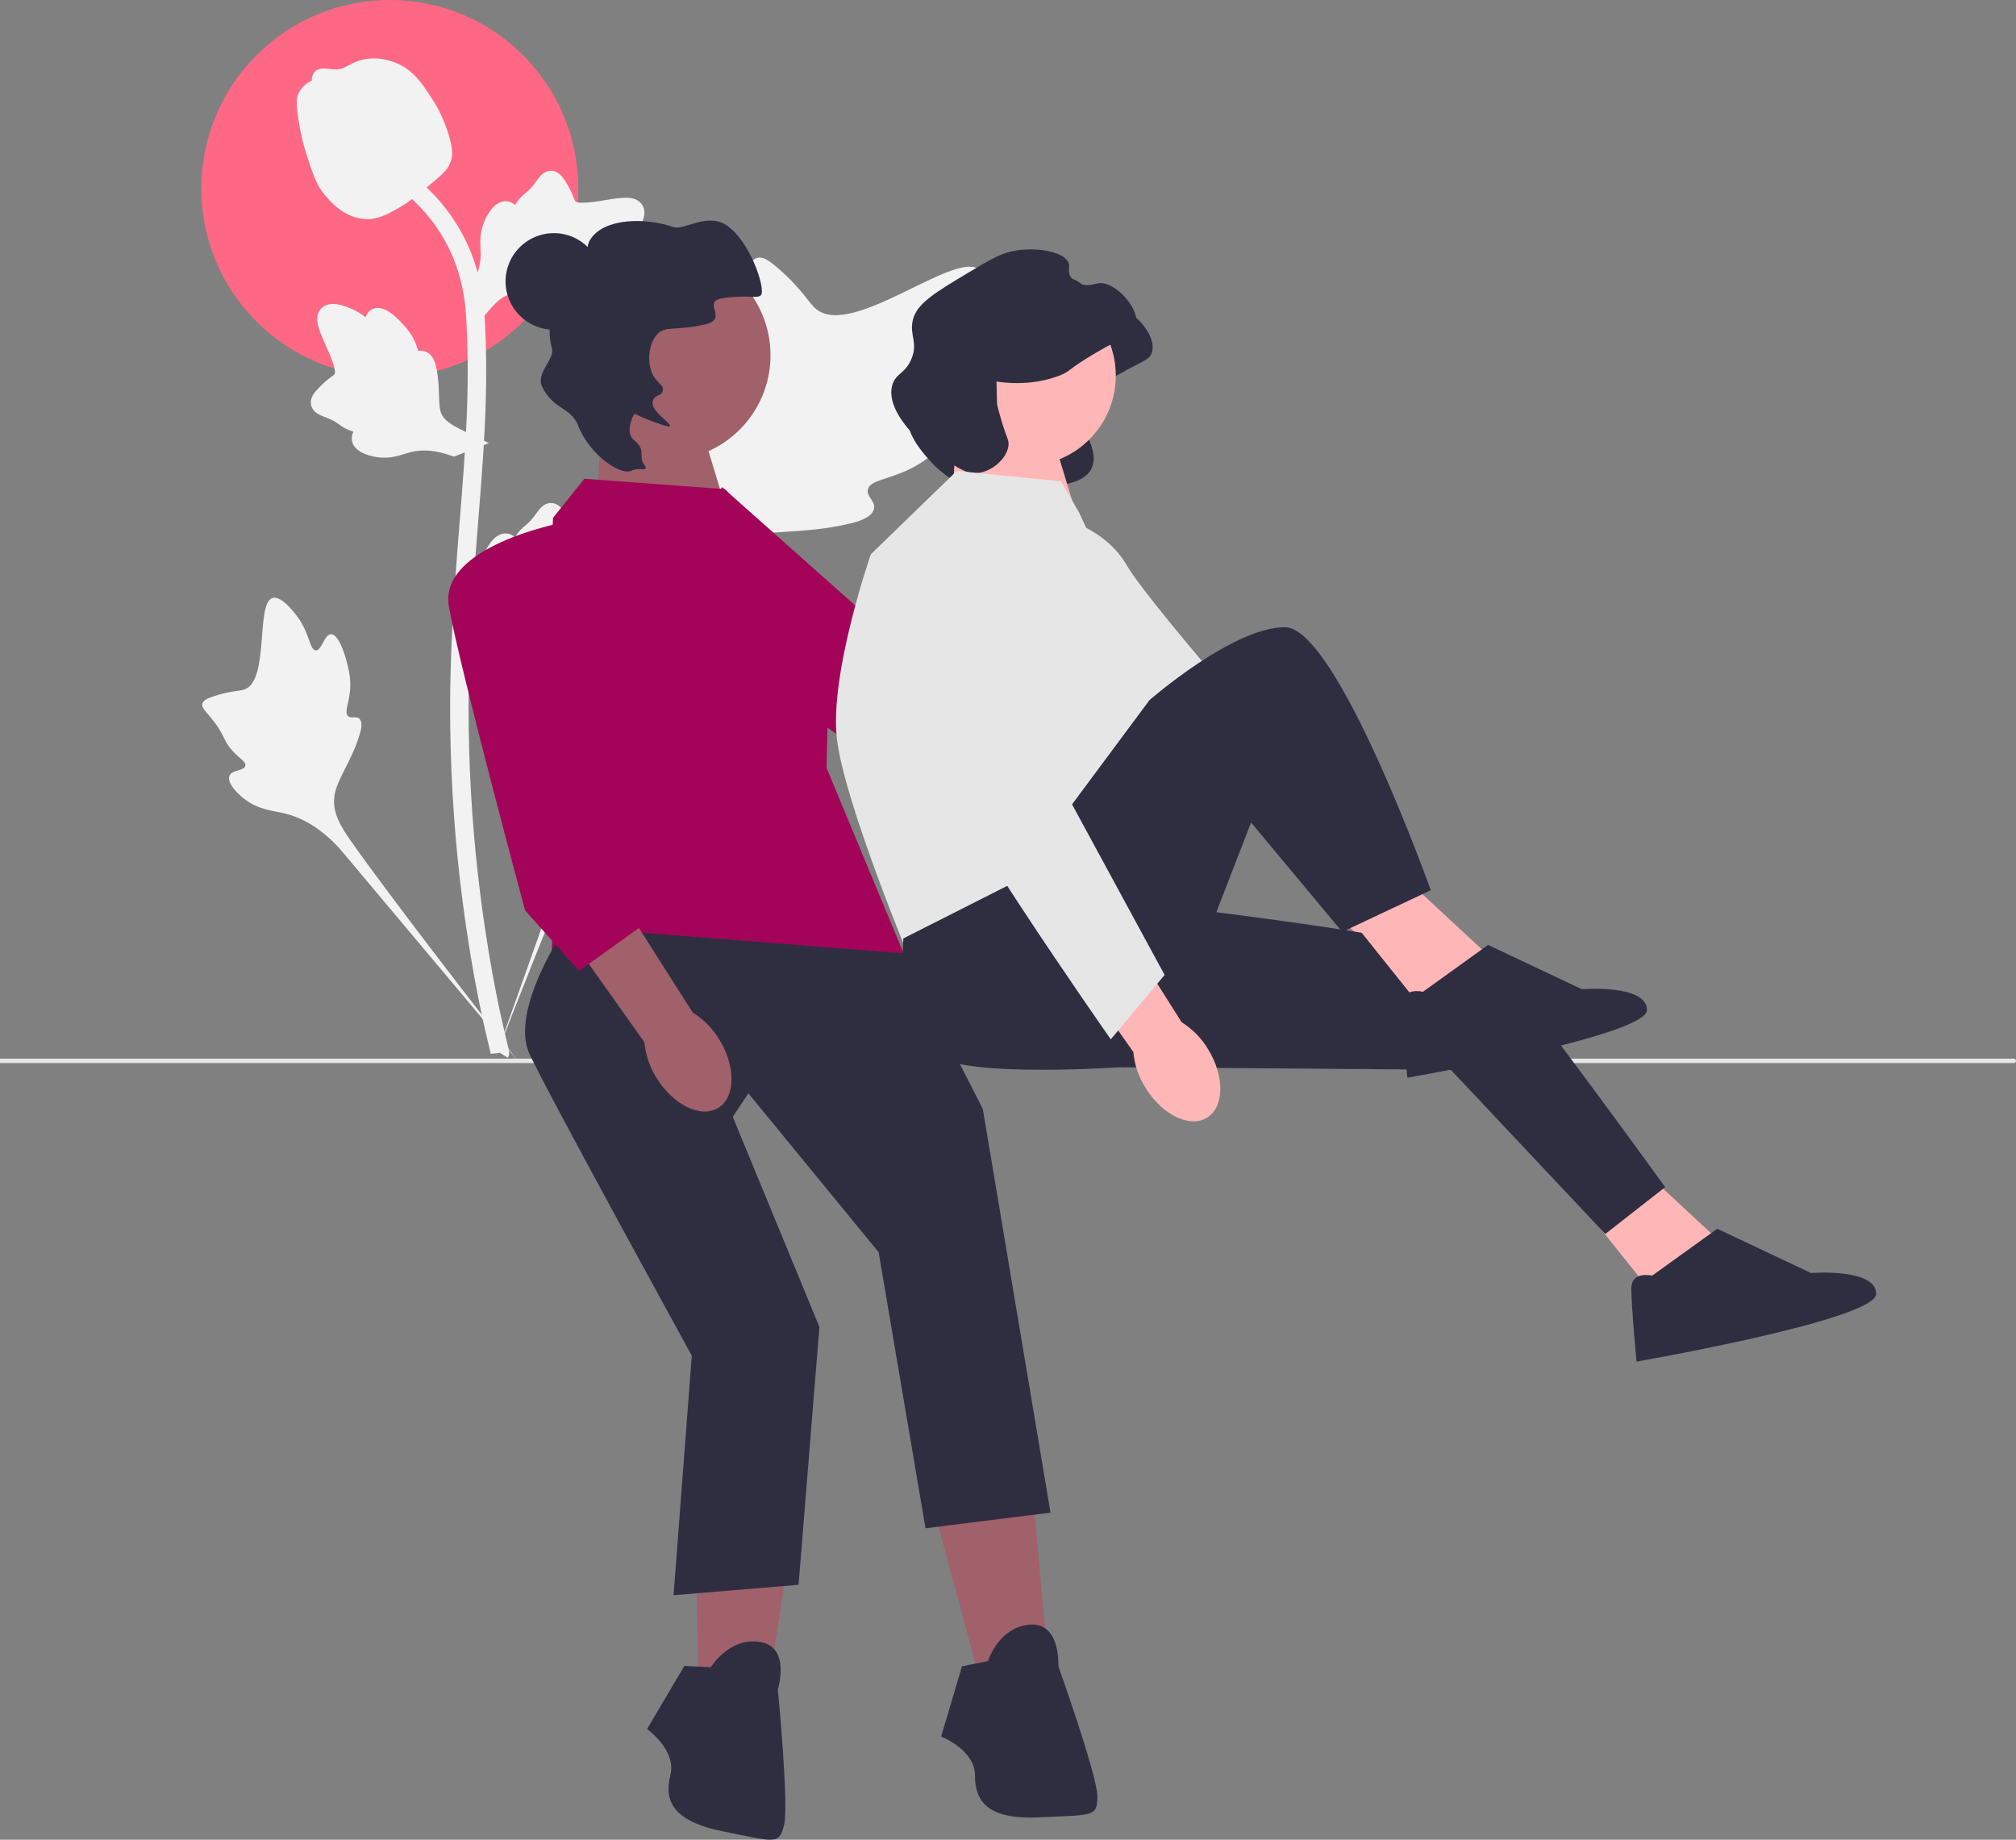 <svg xmlns="http://www.w3.org/2000/svg" width="774.04" height="706.433" viewBox="0 0 774.04 706.433" xmlns:xlink="http://www.w3.org/1999/xlink"><rect x="0" y="0" width="774.04" height="706.433" fill="#808080" stroke="none"/><circle cx="149.658" cy="72.354" r="72.354" fill="#ff6884"/><g><path d="M374.986,150.109c-2.388-4.026-12.718,.285-14.617-3.369-1.892-3.641,7.705-9.188,13.189-21.861,.989-2.285,7.22-16.687,2.607-21.131-8.744-8.423-48.757,26.338-62.759,14.962-3.073-2.496-5.22-7.48-14.521-15.571-3.7-3.219-5.937-4.672-8.103-4.132-3.072,.767-3.316,4.879-6.61,12.964-4.941,12.125-7.863,11.393-10.742,21.067-2.137,7.181-1.649,11.357-4.164,12.17-3.559,1.151-6.834-6.466-11.344-5.784-4.602,.696-7.384,9.565-8.263,16.205-1.649,12.461,2.927,20.684,5.464,29.33,2.756,9.396,4.392,23.686-1.973,43.915l-63.004,177.514c13.909-36.425,54.184-136.277,71.107-173.383,4.885-10.712,10.28-21.576,21.355-25.864,10.664-4.129,25.308-1.664,43.979-6.162,2.181-.525,8.231-2.065,8.993-5.624,.63-2.942-2.929-4.585-2.383-7.341,.733-3.696,7.733-3.742,16.334-8.006,6.065-3.007,9.843-6.584,13.093-9.659,.98-.927,15.541-14.881,12.362-20.241h-0l0,0Z" fill="#f2f2f2"/><path d="M127.109,243.56c-2.665,.01-3.53,6.324-5.871,6.202-2.333-.122-2.287-6.433-6.924-12.781-.836-1.145-6.107-8.359-9.619-7.377-6.657,1.861-1.141,31.529-10.765,35.12-2.112,.788-5.177,.404-11.832,2.634-2.647,.887-4.006,1.566-4.366,2.785-.51,1.729,1.438,3.035,4.456,6.985,4.526,5.923,3.323,7.147,7.24,11.351,2.908,3.121,5.098,4.086,4.772,5.555-.462,2.079-5.145,1.488-6.112,3.899-.986,2.46,2.564,6.384,5.57,8.731,5.64,4.405,10.996,4.531,15.972,5.781,5.407,1.358,12.893,4.678,20.984,13.639l68.946,82.141c-13.865-17.337-51.252-65.914-64.581-84.926-3.848-5.488-7.624-11.271-6.533-17.944,1.05-6.425,6.486-12.902,9.665-23.363,.371-1.222,1.362-4.636-.165-6.037-1.262-1.158-3.095,.115-4.29-.949-1.603-1.427,.395-4.875,.783-10.327,.274-3.844-.391-6.731-.963-9.213-.172-.748-2.82-11.921-6.367-11.908v0l0-0Z" fill="#f2f2f2"/><path d="M180.278,255.495l-1.606-14.334,.734-1.087c3.395-5.025,5.125-9.932,5.146-14.59,.003-.741-.031-1.481-.066-2.236-.138-2.99-.311-6.707,1.627-11.039,1.087-2.415,4.139-8.008,8.728-7.316,1.235,.173,2.17,.741,2.879,1.405,.104-.166,.211-.332,.325-.512,1.429-2.18,2.561-3.114,3.651-4.014,.837-.692,1.703-1.405,3.059-3.094,.595-.741,1.059-1.391,1.45-1.938,1.187-1.654,2.737-3.627,5.471-3.592,2.921,.138,4.45,2.554,5.464,4.153,1.81,2.851,2.63,4.907,3.173,6.271,.197,.498,.422,1.059,.536,1.232,.941,1.384,8.593,.09,11.475-.381,6.475-1.08,12.077-2.014,14.386,2.069,1.654,2.921,.426,6.783-3.762,11.787-1.305,1.557-2.692,2.741-3.924,3.668,1.021,.609,1.934,1.543,2.305,3.011h0c.872,3.474-2.114,6.956-8.873,10.361-1.678,.851-3.938,1.986-7.105,2.533-1.492,.256-2.834,.318-3.983,.353-.024,.664-.18,1.384-.585,2.125-1.187,2.18-3.658,3.218-7.381,2.969-4.097-.215-7.471-.997-10.447-1.682-2.599-.595-4.838-1.1-6.596-.983-3.26,.263-5.772,2.872-8.721,6.257l-7.361,8.603h-0l0,0Z" fill="#f2f2f2"/><path d="M187.727,170.152l-13.458,5.189-1.237-.434c-5.722-2.009-10.907-2.438-15.418-1.277-.717,.185-1.425,.406-2.146,.631-2.857,.892-6.408,2.002-11.091,1.227-2.612-.438-8.796-1.972-9.29-6.587-.146-1.239,.166-2.287,.629-3.141-.187-.058-.375-.12-.578-.185-2.471-.83-3.662-1.687-4.809-2.513-.882-.635-1.791-1.291-3.769-2.174-.867-.388-1.614-.671-2.242-.911-1.901-.729-4.202-1.728-4.862-4.381-.607-2.86,1.342-4.953,2.631-6.339,2.299-2.474,4.08-3.789,5.261-4.66,.432-.317,.917-.677,1.056-.831,1.1-1.262-2.092-8.334-3.279-11.003-2.687-5.989-5.012-11.172-1.647-14.44,2.406-2.341,6.453-2.132,12.355,.649,1.837,.867,3.334,1.909,4.544,2.866,.33-1.142,1.002-2.263,2.328-2.993h0c3.14-1.725,7.265,.281,12.273,5.955,1.249,1.408,2.92,3.305,4.252,6.23,.626,1.378,1.027,2.661,1.352,3.763,.649-.145,1.385-.177,2.204,.027,2.41,.595,4.041,2.722,4.744,6.387,.832,4.018,.931,7.48,1.023,10.532,.083,2.665,.163,4.959,.722,6.629,1.081,3.087,4.242,4.855,8.264,6.848l10.189,4.938-0,0,0-0Z" fill="#f2f2f2"/><path d="M180.278,127.925l-1.606-14.334,.734-1.087c3.395-5.025,5.125-9.932,5.146-14.59,.003-.741-.031-1.481-.066-2.236-.138-2.99-.311-6.707,1.627-11.039,1.087-2.415,4.139-8.008,8.728-7.316,1.235,.173,2.17,.741,2.879,1.405,.104-.166,.211-.332,.325-.512,1.429-2.18,2.561-3.114,3.651-4.014,.837-.692,1.703-1.405,3.059-3.094,.595-.741,1.059-1.391,1.45-1.938,1.187-1.654,2.737-3.627,5.471-3.592,2.921,.138,4.45,2.554,5.464,4.153,1.81,2.851,2.63,4.907,3.173,6.271,.197,.498,.422,1.059,.536,1.232,.941,1.384,8.593,.09,11.475-.381,6.475-1.08,12.077-2.014,14.386,2.069,1.654,2.921,.426,6.783-3.762,11.787-1.305,1.557-2.692,2.741-3.924,3.668,1.021,.609,1.934,1.543,2.305,3.011h0c.872,3.474-2.114,6.956-8.873,10.361-1.678,.851-3.938,1.986-7.105,2.533-1.492,.256-2.834,.318-3.983,.353-.024,.664-.18,1.384-.585,2.125-1.187,2.18-3.658,3.218-7.381,2.969-4.097-.215-7.471-.997-10.447-1.682-2.599-.595-4.838-1.1-6.596-.983-3.26,.263-5.772,2.872-8.721,6.257l-7.361,8.603h-0Z" fill="#f2f2f2"/><path d="M194.944,406.155l-3.004-1.883-.727-3.467,.727,3.467-3.502,.401c-.055-.325-.246-1.073-.533-2.242-1.568-6.409-6.347-25.913-10.333-56.629-2.782-21.442-4.357-43.486-4.682-65.529-.325-22.078,.72-38.793,1.557-52.227,.633-10.133,1.402-19.781,2.156-29.18,2.007-25.11,3.9-48.829,2.492-75.088-.311-5.862-.966-18.064-8.094-31.048-4.135-7.53-9.832-14.216-16.933-19.864l4.416-5.551c7.838,6.243,14.14,13.649,18.732,22.009,7.904,14.396,8.617,27.692,8.959,34.08,1.433,26.723-.481,50.67-2.509,76.022-.748,9.364-1.516,18.971-2.146,29.062-.831,13.309-1.865,29.879-1.543,51.673,.318,21.781,1.876,43.555,4.62,64.727,3.938,30.328,8.648,49.542,10.195,55.854,.824,3.371,.997,4.077,.152,5.412v-0l-0,0Z" fill="#f2f2f2"/><path d="M141.07,84.128c-.291,0-.585-.007-.882-.028-6.035-.325-11.624-3.938-16.614-10.735-2.339-3.198-3.537-6.845-5.925-14.119-.37-1.121-2.17-6.81-3.263-14.638-.716-5.115-.626-7.253,.388-9.143,1.125-2.104,2.945-3.571,4.994-4.561-.09-.678-.017-1.377,.277-2.09,1.208-2.955,4.419-2.568,6.156-2.381,.879,.111,1.976,.256,3.16,.194,1.862-.09,2.862-.644,4.378-1.474,1.45-.796,3.253-1.786,5.928-2.332,5.274-1.1,9.693,.395,11.15,.886,7.665,2.554,11.444,8.513,15.818,15.413,.872,1.384,3.865,6.423,5.841,13.33,1.426,4.983,1.225,7.198,.796,8.845-.872,3.384-2.931,5.322-8.16,9.6-5.461,4.478-8.202,6.72-10.555,8.084-5.478,3.163-8.918,5.149-13.486,5.149,0,0,0,0,0,0Z" fill="#f2f2f2"/></g><polygon points="231.186 158.825 231.116 159.979 228.886 196.828 280.866 202.29 266.335 154.549 231.186 158.825" fill="#a0616a"/><path d="M388.776,156.278c.051,.009,.127,.022,.219,.037,1.804,.299,12.71,1.981,23.705-2.207,4.658-1.774,3.069-2.217,13.443-8.386,12.163-7.232,15.284-7.182,16.19-10.554,1.809-6.734-7.849-17.32-14.241-16.623-1.683,.184-3.485,1.187-6.288,.506-.616-.149-3.312-.804-4.626-3.035-1.172-1.991-.179-3.427-.651-5.06-1.238-4.286-11.555-6.424-20.6-4.913-5.202,.869-9.249,3.242-17.13,7.952-13.716,8.198-20.575,12.297-22.116,18.578-1.461,5.953,2.046,8.518-.505,14.89-2.375,5.933-6.146,5.537-7.444,10.337-2.088,7.724,5.663,16.2,8.892,19.732,3.54,3.871,6.926,5.996,11.421,8.817,5.642,3.541,8.463,5.311,11.854,5.131,6.149-.327,24.421,.785,24.659-4.303,.089-1.907,22.25-.346,11.338-20.877-1.338-2.518-27.558,.172-27.904-1.275" fill="#2f2e41"/><polygon points="367.186 165.825 367.116 166.979 364.886 203.828 416.866 209.29 402.335 161.549 367.186 165.825" fill="#ffb6b6"/><path d="M774.04,407.354h0c0,.464-.376,.84-.84,.84H0v-1.68H773.2c.464,0,.84,.376,.84,.84Z" fill="#e6e6e6"/><path id="uuid-2affe7d5-7644-432d-a8c4-877c0a891055-296" d="M516.173,354.128c8.338,8.979,19.73,11.955,25.444,6.648s3.585-16.887-4.758-25.868c-3.283-3.633-7.389-6.428-11.973-8.149l-35.81-37.599-17.286,17.181,37.138,35.242c1.379,4.701,3.863,9.003,7.246,12.546v-0Z" fill="#ffb6b6"/><g><path id="uuid-7593711d-eb6d-4ae3-a6d4-3f65c1162c3c-297" d="M441.044,328.355c11.597,3.959,23.039,1.185,25.558-6.196,2.518-7.381-4.841-16.571-16.442-20.53-4.613-1.645-9.552-2.161-14.405-1.506l-49.347-16.154-7.087,23.319,49.4,13.449c3.441,3.487,7.666,6.099,12.324,7.618v-0Z" fill="#a0616a"/><path d="M277.296,187.079s-30.59,36.801-12.893,52.027,96.724,71.592,96.724,71.592l30.809,4.797,7.88-29.781-69.568-51.549-52.952-47.086v-0Z" fill="#a30459"/></g><circle cx="393.764" cy="144.244" r="34.642" fill="#ffb6b6"/><path d="M382.606,146.485c.051,.009,.127,.022,.219,.037,1.804,.299,12.71,1.981,23.705-2.207,4.658-1.774,3.069-2.217,13.443-8.386,12.163-7.232,15.284-7.182,16.19-10.554,1.809-6.734-7.849-17.32-14.241-16.623-1.683,.184-3.485,1.187-6.288,.506-.616-.149-3.312-.804-4.626-3.035-1.172-1.991-.179-3.427-.651-5.06-1.238-4.286-11.555-6.424-20.6-4.913-5.202,.869-9.249,3.242-17.13,7.952-13.716,8.198-20.575,12.297-22.116,18.578-1.461,5.953,2.046,8.518-.505,14.89-2.375,5.933-6.146,5.537-7.444,10.337-2.088,7.724,5.663,16.2,8.892,19.732,3.54,3.871,6.926,5.996,11.421,8.817,5.642,3.541,8.463,5.311,11.854,5.131,6.149-.327,12.265-5.899,12.503-10.988,.089-1.907-.706-2.479-2.675-9.035-.82-2.731-1.389-4.986-1.735-6.433" fill="#2f2e41"/><polygon points="603.347 457.838 639.347 502.838 658.347 474.838 630.347 448.838 603.347 457.838" fill="#ffb6b6"/><path d="M455.347,348.838s110.677,13,119.839,22c9.161,9,64.161,85,64.161,85l-23,18-59.303-63.047-126.417-.987,24.72-60.966v-0Z" fill="#2f2e41"/><polygon points="515.347 348.838 551.347 393.838 570.347 365.838 542.347 339.838 515.347 348.838" fill="#ffb6b6"/><path d="M546.347,380.838s-8-2-8,5,2,28,2,28c0,0,92-16,92-26s-25-8-25-8l-36-17-25,18Z" fill="#2f2e41"/><polygon points="358.347 578.838 375.347 641.838 402.347 636.838 396.347 571.838 358.347 578.838" fill="#a0616a"/><path d="M379.347,637.838l-10,2-8,27s13,5,13,15,5,17,25,16,22,0,22-8-15-50-15-50c0,0,1-17-11-16s-16,14-16,14Z" fill="#2f2e41"/><polygon points="266.931 577.858 268.091 643.101 295.496 644.821 305.492 580.314 266.931 577.858" fill="#a0616a"/><path d="M272.944,640.194l-10.186-.493-14.329,24.242s11.393,8.013,8.96,17.712,.713,17.706,20.356,21.602,21.339,5.353,23.285-2.407-2.383-52.147-2.383-52.147c0,0,5.106-16.246-6.776-18.196-11.883-1.95-18.926,9.686-18.926,9.686h-0Z" fill="#2f2e41"/><path d="M278.347,187.838l-54-4-12,15s-6,101-2,111,1,67,1,67l136.13-9.5-30.13-72.5,1-42-27-51-13-14v0Z" fill="#a30459"/><path d="M217.347,355.838s-22,32-14,49,62.265,115.708,62.265,115.708l-7,92,48-4,8-99-33.265-80.708,6-9,50,61,18,106,48-6-26-155-30.386-59.741-129.614-10.259-0,0Z" fill="#2f2e41"/><path d="M407.347,184.838l-40-4-33,32s-16,46-13,71,29,87,29,87l41-30,47,2v-93.618l-24-52.382-7-12v0Z" fill="#e6e6e6"/><path d="M399.584,196.828s23.002,2.985,32.953,20.102,81.688,97.654,81.688,97.654l-13.591,12.436-70.684-45.605-27.14-46.68-3.227-37.907v0Z" fill="#e6e6e6"/><path d="M346.847,360.338s-3.5,41.5,18.5,47.5,79,1,79,1l36-93,35,42,34-16s-36-101-56-101-52,28-52,28l-52,70-42.5,21.5Z" fill="#2f2e41"/><path d="M634.347,489.838s-8-2-8,5,2,28,2,28c0,0,92-16,92-26s-25-8-25-8l-36-17-25,18v0Z" fill="#2f2e41"/><circle cx="212.647" cy="108.058" r="18.54" fill="#2f2e41"/><circle cx="255.461" cy="136.415" r="40.375" fill="#a0616a"/><path d="M242.66,180.678c-4.291,2.273-16.366-6.072-20.686-17.255-2.779-7.194-9.536-5.997-13.848-14.969-2.512-5.228,4.99-10.342,3.753-14.862-2.242-8.19,.569-15.517,.927-16.415,3.092-7.749,7.649-7.568,11.324-16.588,2.212-5.43,.793-6.066,2.653-8.844,5.367-8.017,20.94-8.322,31.923-4.531,3.801,1.312,12.956-5.718,20.387-.625,8.756,6,14.581,23.296,13.241,26.465-.814,1.925-5.347-.036-14.775,1.446-8.729,1.372,2.792,7.893-7.031,10.116-11.616,2.629-15.115,.23-18.334,3.905-3.403,3.885-4.032,11.747-.927,16.415,1.541,2.316,3.528,3.133,3.279,4.745-.454,2.943-3.068,1.343-3.926,4.465-.997,3.631,7.277,8.392,6.558,9.491-.145,.221-.765,.461-8.844-2.653-3.226-1.243-4.47-2.317-4.832-1.92-.586,.643-3.487,7.09-.191,9.833,5.129,4.268,1.574,5.963,3.912,9.305,2.412,3.448-1.835,1.031-4.562,2.475v0Z" fill="#2f2e41"/><g><path id="uuid-6ee03f56-d23d-4865-bcee-b83fb8b609f2-298" d="M252.114,413.958c6.444,10.423,17.044,15.547,23.677,11.445,6.632-4.102,6.784-15.874,.337-26.3-2.518-4.2-6.006-7.736-10.171-10.312l-27.859-43.817-20.283,13.512,29.618,41.761c.443,4.879,2.048,9.58,4.682,13.711l0,0Z" fill="#a0616a"/><path d="M215.347,200.838s-47,9-43,32,29.249,116.728,29.249,116.728l20.751,23.272,25-18-21-84-11-70v0Z" fill="#a30459"/></g><path id="uuid-931f04c2-805f-4409-83cf-66d844eb0d47-299" d="M439.794,417.679c6.417,10.439,17.005,15.59,23.648,11.505s6.825-15.857,.404-26.299c-2.508-4.206-5.986-7.751-10.144-10.338l-27.747-43.888-20.318,13.46,29.511,41.837c.431,4.88,2.024,9.585,4.647,13.723l-0,0Z" fill="#ffb6b6"/><path d="M377.357,206.84l-39.579,9.925s13.859,49.384,17.106,67.088c3.247,17.704,71.595,115.247,71.595,115.247l20.673-24.729-60.536-111.564-9.259-55.967v0Z" fill="#e6e6e6"/></svg>